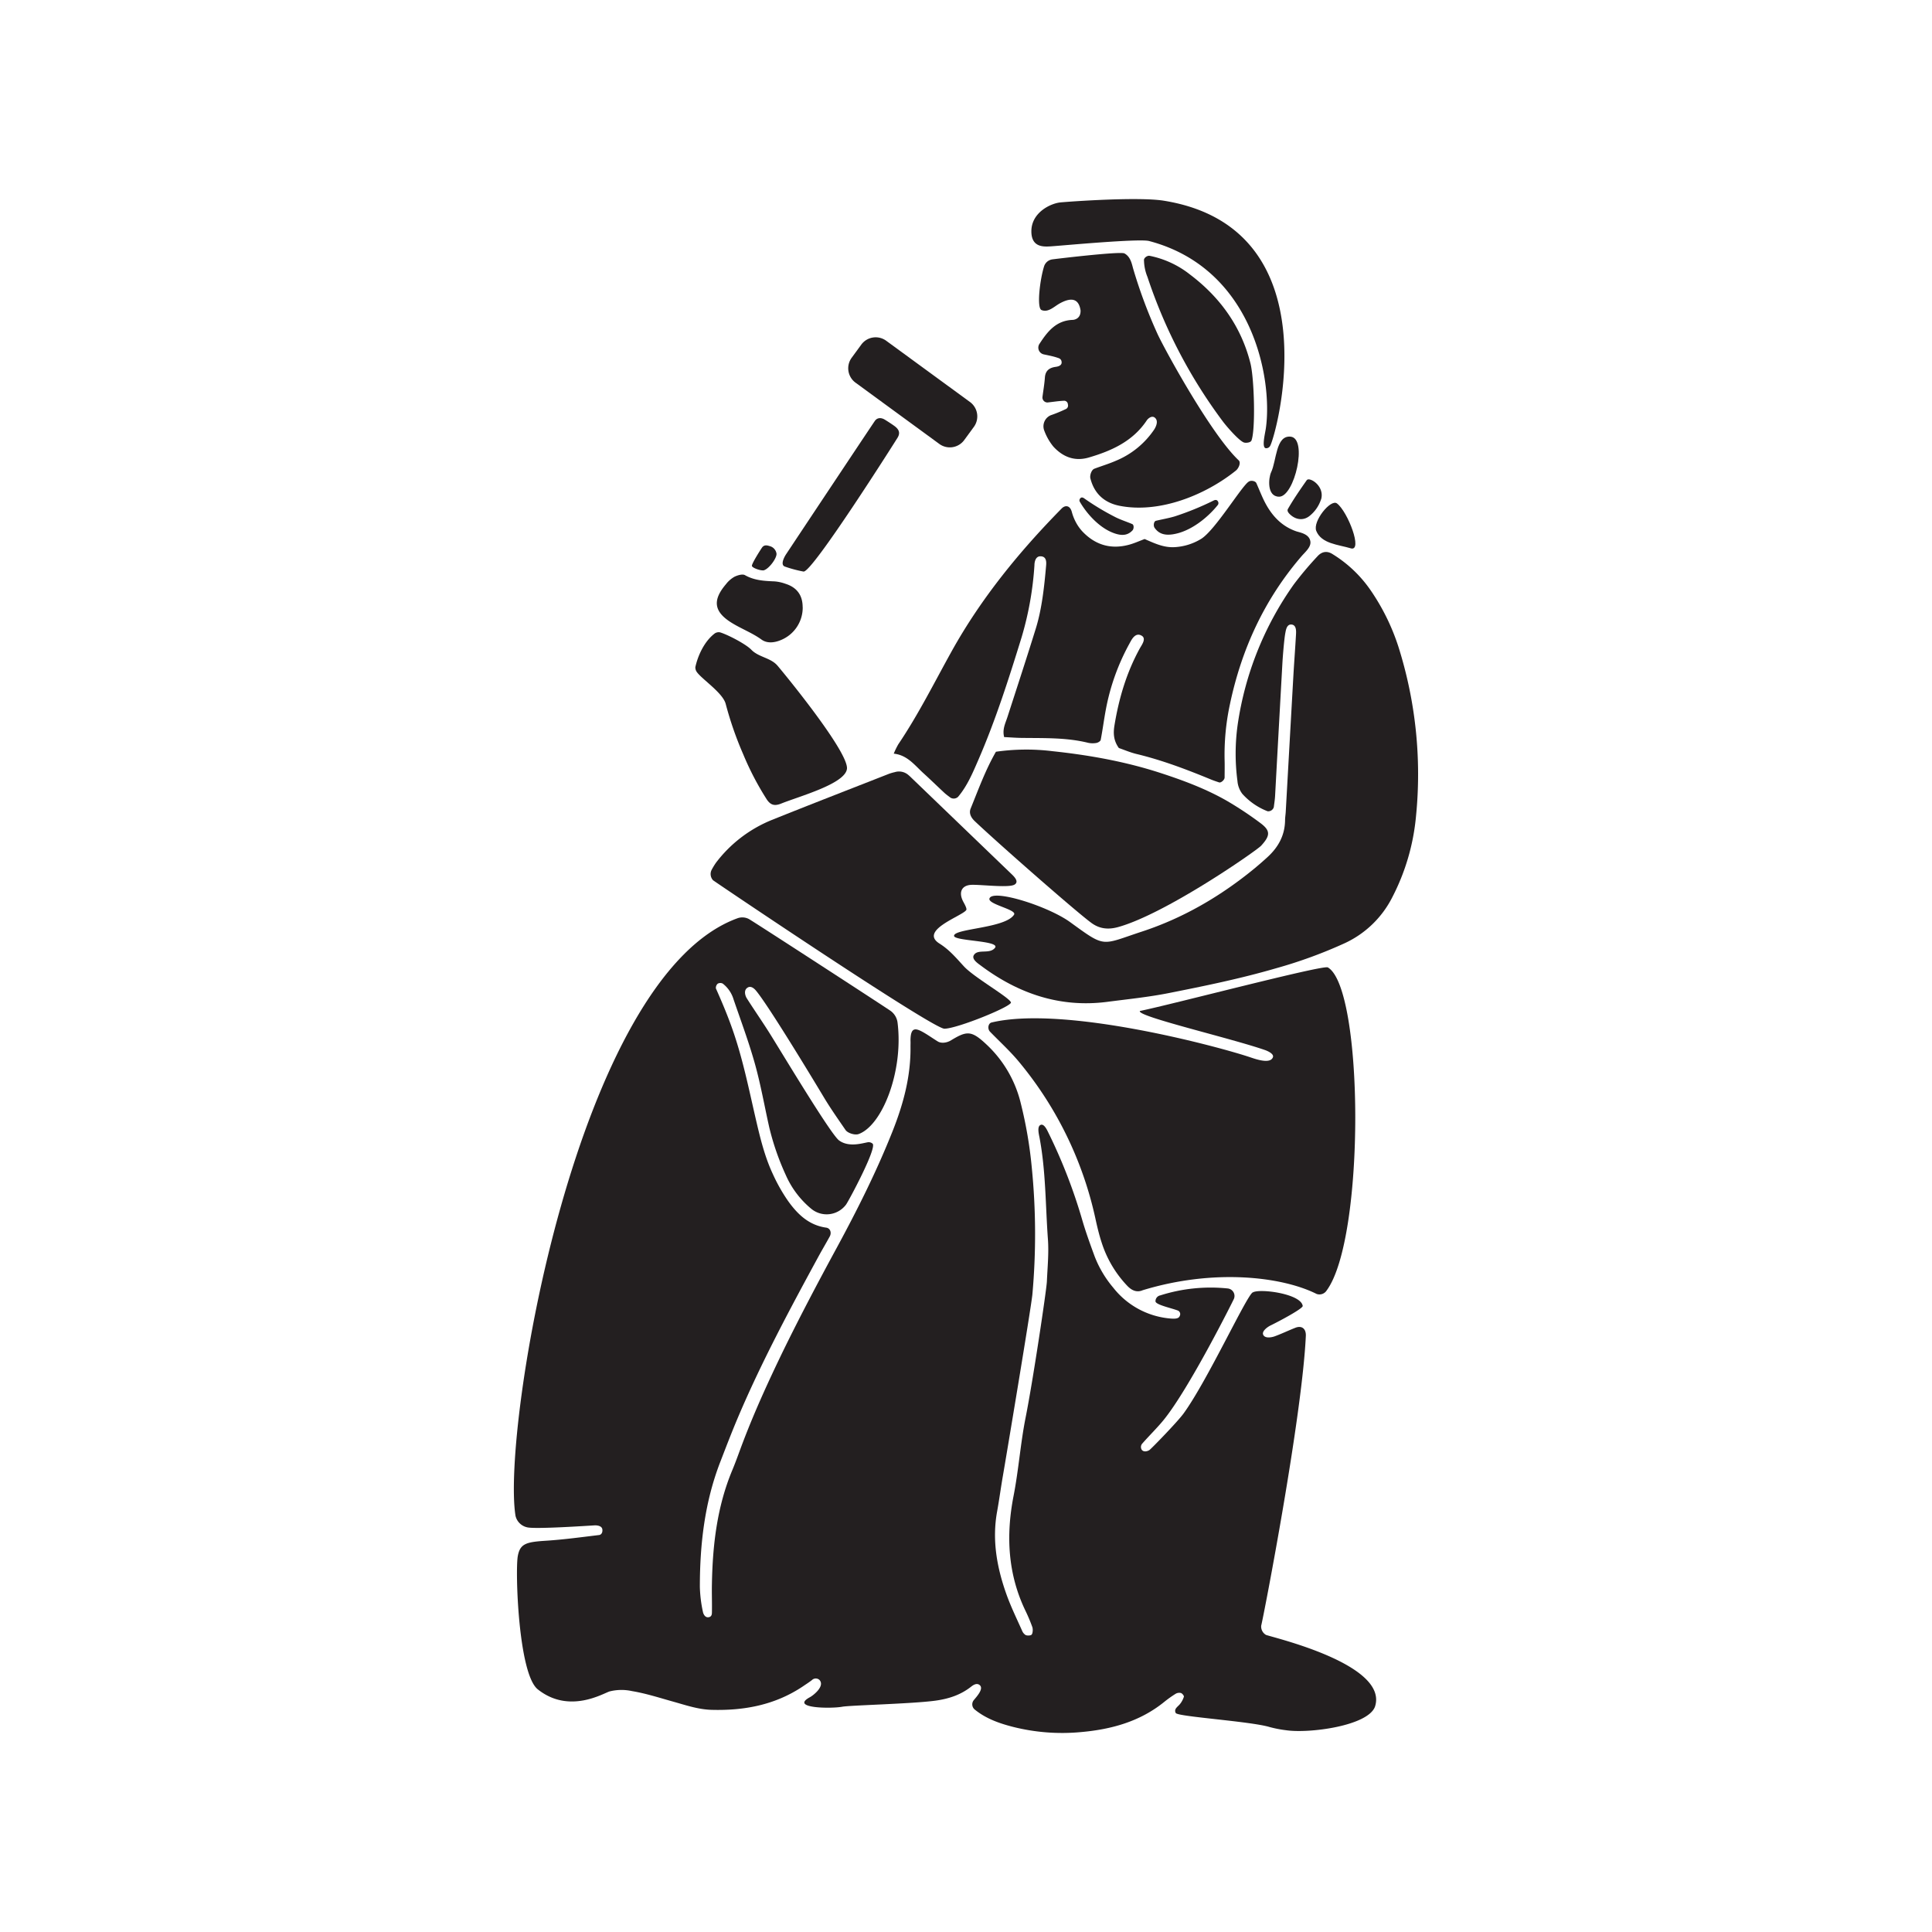 <svg id="Livello_1" data-name="Livello 1" xmlns="http://www.w3.org/2000/svg" viewBox="0 0 841.89 841.89">
  <defs>
    <style>
      .cls-1 {
        fill: #231f20;
      }
    </style>
  </defs>
  <title>Glos</title>
  <g>
    <path class="cls-1" d="M545.94,563.18c2.95-1.78,21,.55,21.73,5.89.16,1.13-10.12,6.62-14.17,8.59-1,.5-3.88,2.42-3,4.07s3.77,1,4.87.62c3.08-1.12,6-2.54,9.08-3.75,2.78-1.11,4.73.35,4.58,3.56-1.64,35.45-18.25,121.48-19.45,126.26a4.2,4.2,0,0,0,2.08,4c3.06,1.16,53.63,12.84,47.49,31.32-3.19,8.42-28.85,11.7-38.68,10.23a50.32,50.32,0,0,1-7.24-1.4c-8.31-2.5-40-4.51-40.87-6.09-1-1.84,1-2.8,1.89-4a9.59,9.59,0,0,0,1.64-3.11c.12-.42-.7-1.42-1.27-1.62a3.13,3.13,0,0,0-2.31.33,49.83,49.83,0,0,0-5,3.56c-10.64,8.61-23.19,12-36.46,13.15a87.48,87.48,0,0,1-29.32-2.26c-6-1.53-11.77-3.54-16.68-7.5a2.91,2.91,0,0,1-.46-4.24c1.26-1.54,4.44-4.95,2.49-6.52-1.36-1.1-3,.18-3.64.67-4.63,3.66-9.85,5.36-15.75,6.16-10.2,1.37-37.28,2-40.48,2.63-5.06.92-23,.65-14.07-4.16,1.42-.76,6.61-4.76,4.18-7.49a2.36,2.36,0,0,0-3.27,0c-1.26,1-2.68,1.88-4,2.79C337.7,743,324.18,745.48,310,745.08c-5.81-.17-11.26-2.07-16.78-3.61-5.91-1.65-11.75-3.55-17.84-4.56a21.27,21.27,0,0,0-9.72.14c-2.75.81-17.64,10-31.33-.91-8.51-6.8-9.86-51.89-8.69-58.08,1-5.45,3.75-6.12,12.27-6.67,7.75-.5,15.48-1.56,23.2-2.49.5-.06,1.56-.61,1.38-2.39s-2.68-1.86-3.44-1.81c-2.86.16-26.11,1.74-29.41.83a6.65,6.65,0,0,1-5-5c-6.09-37.7,26.53-235.15,96.9-260.45a6.16,6.16,0,0,1,4.75.37c1.11.5,60.63,39.14,61.92,40.14a7.51,7.51,0,0,1,2.93,5.2c2.57,20.95-6.63,44.64-17,48.39-1.58.57-4.72-.38-5.68-1.76-3.24-4.72-6.55-9.41-9.49-14.32-5.48-9.14-24.6-40.71-29.7-46.61-.7-.8-2.09-2-3.46-1.15-1.95,1.16-1,3.76-.35,4.74,3.08,4.85,6.36,9.57,9.44,14.42,4.19,6.57,26.94,44.65,30.71,47.44,4.33,3.19,10.28,1.17,12.68.79a2.58,2.58,0,0,1,2,.68c1.75,2.18-10.43,24.86-11.62,26.51a10.54,10.54,0,0,1-15.24,1.75,39.81,39.81,0,0,1-11-14.6,112.51,112.51,0,0,1-7.24-20.89c-2.06-9.2-3.69-18.52-6.22-27.58-2.64-9.46-6.09-18.7-9.28-28a13.63,13.63,0,0,0-4.76-7,2.34,2.34,0,0,0-2.17.05,2.41,2.41,0,0,0-.8,2.07c2.49,5.59,4.87,11.21,6.93,17,4.72,13.17,7.42,26.84,10.57,40.41,1.86,8,3.82,16,7.3,23.44a74.41,74.41,0,0,0,6.63,11.74c4.11,5.76,9.06,10.6,16.64,11.65,1.78.25,2.43,2.21,1.54,3.84-1.57,2.88-3.25,5.7-4.82,8.57-12.54,23.06-24.95,46.18-35.21,70.37-2.72,6.42-5.21,12.93-7.72,19.43-6.75,17.48-8.85,35.74-8.85,54.32a57.7,57.7,0,0,0,1.34,10.92c.15.79.85,2.49,2.35,2.33,1.7-.17,1.55-1.71,1.57-2.39.08-4.09-.1-8.2,0-12.3.32-16.92,2.26-33.55,8.85-49.35,1.74-4.16,3.19-8.43,4.81-12.64C329,614.68,335,601.6,341.25,588.7c7.38-15.1,15.25-30,23.25-44.74,9-16.59,17.45-33.41,24.44-51,4.76-12,8-24.09,7.82-37,0-.82.05-1.64,0-2.46,0-6.49,2.51-5.54,6.71-3,1.74,1.07,3.43,2.25,5.17,3.32,1.52.94,3.95.63,5.77-.48,7.1-4.32,9-4.34,15.87,2.19a51.5,51.5,0,0,1,14.54,25.27,186.93,186.93,0,0,1,4.78,27.86,293.89,293.89,0,0,1,.28,55.33c-.58,6.11-11.9,73.66-12.82,78.91s-1.61,10.53-2.56,15.77c-2.27,12.51-.07,24.52,4.13,36.24,1.94,5.4,4.48,10.57,6.81,15.81a3.91,3.91,0,0,0,1.56,1.81,3.76,3.76,0,0,0,2.21,0c.29-.05.63-.61.68-1a5.27,5.27,0,0,0,0-2.4,73.28,73.28,0,0,0-2.83-6.8c-7.91-16.17-8.77-33.12-5.39-50.46,2.2-11.26,3-22.78,5.22-34,3.23-16.1,9.13-55.74,9.3-59.43.26-6.15.9-12.34.45-18.45-1.07-14.72-.9-29.54-3.63-44.13-.3-1.58-1.2-5,.46-5.67,1.47-.62,2.74,2.09,3.27,3.18a233.25,233.25,0,0,1,14.72,37.77c1.58,5.5,3.55,10.9,5.52,16.28a47.67,47.67,0,0,0,8.13,13.7,35.41,35.41,0,0,0,25.3,13.47c1.64.09,3.24.08,3.68-1.17a1.69,1.69,0,0,0-.71-2.29c-3-1.18-10.09-2.59-9.86-4.17a2.57,2.57,0,0,1,2.12-2.49A72.32,72.32,0,0,1,535,561.46a3.29,3.29,0,0,1,2.71,4.49c-.13.39-19.51,39.26-30.79,53-2.86,3.47-6.11,6.62-9.07,10a2.24,2.24,0,0,0-.28,2.86c.88,1.08,2.51.58,3.28.08s12.4-12.43,15-16.08c10.36-14.34,27.23-50.93,30-52.61"/>
    <path class="cls-1" d="M496.67,440.56c14.25-2.93,79.89-20.2,81.95-19,15.68,9.11,16.37,117.88-.53,140.8a3.72,3.72,0,0,1-4.36,1.49c-15.06-7.55-44.69-11.12-75.82-1.61-2.53,1.1-4.76.07-6.63-1.87a48.83,48.83,0,0,1-11.21-18.88c-1.15-3.49-2-7.11-2.78-10.71a160.2,160.2,0,0,0-33.12-67.91c-3.9-4.74-8.49-8.9-12.77-13.31-1.18-1.22-.82-3.63.69-4C463.8,438,531,456.05,545,460.79c2.74.93,8.48,2.83,9.65,0,.69-1.5-2.22-2.8-3.33-3.19-15.08-5.25-55.66-14.63-54.62-17"/>
    <path class="cls-1" d="M424.42,416.11c1.78-2.71,6.8-.18,9.13-3.05,2.62-3.23-17.68-2.92-17.81-5.23-.18-3.24,22.22-3.25,26.11-9.2,1.66-2.28-12-4.6-10.62-7.25,1.84-3.94,25.55,3.53,35.1,10.46,15.69,11.38,13.31,10,31.33,4.09s34.32-15.44,49-27.5c1.9-1.57,3.75-3.19,5.57-4.85,4.76-4.32,7.67-9.54,7.75-16.13,0-1.22.22-2.45.29-3.67q1.65-29.47,3.31-58.95c.35-6.14.82-12.27,1.17-18.41.06-1.2.28-4.2-2.1-4.28-2-.07-2.32,2.54-2.54,3.62-.49,2.39-1.12,10.1-1.3,13.37q-1.61,28.86-3.18,57.72c-.09,1.64-.36,3.26-.56,4.88a2.52,2.52,0,0,1-2.72,1.78,28.7,28.7,0,0,1-11-7.59,10.67,10.67,0,0,1-2.12-5.61,90.83,90.83,0,0,1,.1-24.54,140.58,140.58,0,0,1,24.43-61.07,149,149,0,0,1,10.28-12.22c2-2.25,4.32-2.48,6.57-1.06a55.2,55.2,0,0,1,16.79,16,94.88,94.88,0,0,1,11.9,24.17,184.19,184.19,0,0,1,7.74,74.1,95.63,95.63,0,0,1-10.28,35.19A43.85,43.85,0,0,1,586,411a203.78,203.78,0,0,1-30,10.95c-15.32,4.47-31,7.69-46.62,10.78-8.87,1.76-17.83,2.66-26.75,3.82-20.6,2.7-38.83-3.53-55.22-15.78-1.25-.94-4.21-2.85-3-4.64"/>
    <path class="cls-1" d="M498.7,234.85c4.29,1.85,8.29,3.82,13.05,3.58a24.67,24.67,0,0,0,11.6-3.57c6.09-3.68,17.89-23.33,20.83-25,1-.67,2.87-.25,3.28.65,1.17,2.6,2.19,5.28,3.46,7.83,3,6,7.26,10.86,13.89,13.17,1.54.54,5.73,1.08,6.2,4.44.36,2.47-2.28,4.6-3.85,6.43C551,261.14,541,282.86,535.93,307a104.5,104.5,0,0,0-2.29,24.42c.07,2.46,0,4.92,0,7.37,0,1.05-1.58,2.43-2.41,2.15-1.15-.39-2.32-.77-3.44-1.23-10.61-4.37-21.31-8.45-32.5-11.14-2.77-.67-5.42-1.82-7.73-2.61-2.37-3.27-2.47-6.48-1.93-9.81,1.93-11.8,5.28-23.15,11.1-33.68.76-1.38,2.88-4.13.84-5.41-2.87-1.79-4.55,1.84-5.32,3.25a96,96,0,0,0-10.35,28.79c-.84,4.43-1.4,8.91-2.26,13.33-.11.56-1.18,1.2-1.88,1.32a9.39,9.39,0,0,1-3.66-.08c-9.28-2.28-18.72-2-28.16-2.11-2.83,0-5.66-.24-8.37-.37-.87-3.41.55-6,1.42-8.7,4.16-12.86,8.38-25.71,12.38-38.62,2.68-8.64,3.7-18.45,4.49-27.45.14-1.56.14-3.86-2.26-4-2.62-.21-2.83,3.06-2.83,3.87a141.24,141.24,0,0,1-5.63,31.53c-5.56,18-11.3,36-18.81,53.3-2.45,5.64-4.81,11.32-8.83,16.1a2.76,2.76,0,0,1-3.32.37c-1-.76-2-1.46-2.87-2.3-3-2.79-5.93-5.66-9-8.44-3.82-3.51-7-7.83-12.85-8.44a33.91,33.91,0,0,1,2-4.1c8.74-12.95,15.68-26.92,23.24-40.52,12.87-23.15,29.44-43.39,47.91-62.19,1.56-1.59,3.65-1.44,4.44,1.45a21,21,0,0,0,1.79,4.55,19,19,0,0,0,2.84,4c5.56,5.84,12.3,7.88,20.13,5.82,2.34-.61,4.58-1.64,6.9-2.5"/>
    <path class="cls-1" d="M440.53,436.79c.57,1.71-23.5,11.48-29,11.48-5.11,0-99.52-63.69-100.81-64.69a4,4,0,0,1-.63-4.51,30.19,30.19,0,0,1,1.91-3.14,57.73,57.73,0,0,1,24.1-18.53c17.09-6.87,34.26-13.52,51.41-20.25a21.19,21.19,0,0,1,2.36-.67,6.23,6.23,0,0,1,5.78,1.08c.64.51,1.22,1.09,1.81,1.66L440.9,381c1.21,1.16,3.24,3.29,1.15,4.5-2.68,1.56-16.16-.28-19.39.13-3.81.47-4.93,3.46-2.92,7.27.38.72,1.72,3,1.33,3.64-1.6,2.6-20.87,8.87-11.65,14.65,4.36,2.74,7.3,6.33,10.62,9.92,4.45,4.83,19.74,13.47,20.49,15.69"/>
    <path class="cls-1" d="M434,327.58a93.21,93.21,0,0,1,24.57-.25c15.88,1.69,31.6,4.48,46.84,9.41,10.13,3.29,20.12,7,29.37,12.32a153.27,153.27,0,0,1,14.3,9.48c4.59,3.38,4.58,5.5.46,10-1.94,2.11-41.44,29.64-62.3,35.44-4.4,1.22-8.15.74-11.61-1.78-6.62-4.82-40.45-34.51-50.87-44.37-1.56-1.48-2.64-3.41-1.79-5.49,3.38-8.32,6.44-16.79,11-24.72"/>
    <path class="cls-1" d="M453.85,135.1c-2.15-.9-.73-13.15,1.13-19.07a4.42,4.42,0,0,1,3.57-3c.4-.08,29.57-3.61,31.44-2.6,2.5,1.35,3.14,4.14,3.73,6.41a216.74,216.74,0,0,0,10.71,28.75c3.28,7.05,23.4,43.78,35.34,55,1.08,1,0,3.45-1.17,4.43-13.46,10.83-33.52,18.81-50.77,15.38-6.5-1.29-11-5.23-12.68-11.94-.34-1.37.49-3.75,1.73-4.21,3.06-1.16,6.22-2.1,9.22-3.4A37.29,37.29,0,0,0,503,187.1c1.16-1.89,1.69-4,.15-5.16-1.38-1-3,.6-3.4,1.2-6.06,9.13-15.3,13.3-25.3,16.23-6.12,1.79-11.28-.22-15.45-4.78a24.1,24.1,0,0,1-3.87-6.74,5.24,5.24,0,0,1,2.69-6.88,62.09,62.09,0,0,0,6.44-2.63,1.7,1.7,0,0,0,1.08-2.13,1.63,1.63,0,0,0-1.64-1.58c-2.41.1-4.82.5-7.23.75a2.17,2.17,0,0,1-2.21-2.34c.36-2.83.86-5.65,1.06-8.5.21-3,1.92-4.29,4.66-4.67.4-.06,2.66-.3,2.64-1.93s-1.29-1.88-1.92-2.09c-1.91-.64-3.92-1-5.89-1.43a3,3,0,0,1-1.75-4.73c3.42-5.26,7.19-10,14.27-10.29.75,0,3.7-.46,3.53-4.18-.91-5.85-4.87-5.31-9.07-3-2.47,1.37-5,4.1-7.95,2.88"/>
    <path class="cls-1" d="M507.15,87.46c74.47,12,48.75,103.11,46.28,106.93a1.91,1.91,0,0,1-1.92.91c-1.76-.42-.23-6.31.11-8.74,3-21.5-5.68-69.62-50.88-81.53-4.38-1.16-37.9,2-42.81,2.32-3.13.19-8.5.54-8.5-6.56,0-8.24,8.48-12.22,12.78-12.6,4.49-.41,33.88-2.51,44.94-.73"/>
    <path class="cls-1" d="M545.21,192.13c-.33.73-2.32,1-3.21.67-2.13-.8-7.47-6.88-9.39-9.5A221.39,221.39,0,0,1,500,120.63a19.94,19.94,0,0,1-1.49-7.15c-.2-1,1.37-2.22,2.47-2a41.31,41.31,0,0,1,17.58,8.15c13.13,9.93,22.32,22.69,26.34,38.71,1.68,6.67,2.28,29.51.36,33.81"/>
    <path class="cls-1" d="M350.07,249.05a54.55,54.55,0,0,1-8-2.14c-2.26-.74-.19-4.39.46-5.37,12-18.07,37.78-56.83,38.73-58.16s2.58-1.56,4.31-.51c1.39.85,2.76,1.75,4.09,2.69,2.23,1.6,2.66,3.16,1.49,5.13-.41.7-37.32,59.08-41,58.36"/>
    <path class="cls-1" d="M349.79,264.56a15.28,15.28,0,0,1-9.63,14.4c-2.75,1.14-5.9,1.48-8.29-.24-4-2.89-8.63-4.63-12.8-7.18-8-4.85-8.77-9.9-2.7-17a12.43,12.43,0,0,1,3.67-3.21c1.37-.66,3.51-1.31,4.59-.7,4.13,2.35,8.53,2.53,13,2.72a18.53,18.53,0,0,1,4.76,1.08c4.88,1.56,7.37,5,7.37,10.09"/>
    <path class="cls-1" d="M588.58,238.92c-5.52-1.62-12.75-2-15-7.56-1.67-4.2,6.29-14,9-12,4.74,3.54,11.47,21.19,6,19.58"/>
    <path class="cls-1" d="M510.63,232.89c-3.67.47-5.94-.65-7.5-2.89-.63-.89-.37-2.83.58-3.06,2.75-.66,5.56-1.13,8.27-1.94a125.7,125.7,0,0,0,16.89-6.9c.92-.43,1.61-.29,2,.68a1.41,1.41,0,0,1-.13,1.19c-4.11,5.2-11.9,11.87-20.09,12.92"/>
    <path class="cls-1" d="M486.48,232.67c3.18.92,5.33.25,7-1.53.67-.69.71-2.44-.1-2.77-2.33-1-4.75-1.76-7-2.85a110.51,110.51,0,0,1-14-8.4c-.76-.51-1.39-.47-1.85.33a1.29,1.29,0,0,0-.05,1.07c2.92,5.15,8.89,12.11,16,14.15"/>
    <path class="cls-1" d="M562.34,190.27c7.68.65,1.75,26.17-4.93,26.17-5.55,0-4.6-8.35-3.52-10.62,2.43-5.11,2-16.1,8.45-15.55"/>
    <path class="cls-1" d="M369.07,335c-.73,6.57-20.69,11.95-28.67,15.17-2.91,1.17-4.64.64-6.29-1.84a126.41,126.41,0,0,1-10.23-19.61,151.17,151.17,0,0,1-7.65-22c-1.27-4.8-10.2-10.62-12.52-13.8a3.43,3.43,0,0,1-.7-2.23c1.09-5,3.92-11.27,8.51-14.71a3.12,3.12,0,0,1,2.24-.43c3.35,1,11.23,5.09,13.63,7.57,3.2,3.31,8.4,3.45,11.4,6.93,2.66,3.11,31.11,37.67,30.28,45"/>
    <path class="cls-1" d="M575.66,217.59a15.2,15.2,0,0,1-5.13,7.33c-2.66,2.06-6.06,1.62-8.62-1-.49-.5-1.15-1.32-.68-2.14,2.4-4.21,5.34-8.46,8.13-12.44.48-.69,1.36-.44,2-.2,2.3.89,5.53,4.2,4.33,8.46"/>
    <path class="cls-1" d="M332.42,248.54c-1.44.05-4.79-1.16-4.77-2,0-1.15,4-7.36,4.46-8,.89-1.18,2.11-.95,3.21-.59a4,4,0,0,1,3.05,3.28c.21,2.1-3.73,7.27-5.95,7.35"/>
    <path class="cls-1" d="M422.7,175.19l-36.55-26.72a7.76,7.76,0,0,0-10.82,1.68l-4.22,5.77a7.76,7.76,0,0,0,1.68,10.82l36.54,26.72a7.77,7.77,0,0,0,10.83-1.68l4.22-5.77a7.77,7.77,0,0,0-1.68-10.82"/>
  </g>
</svg>
